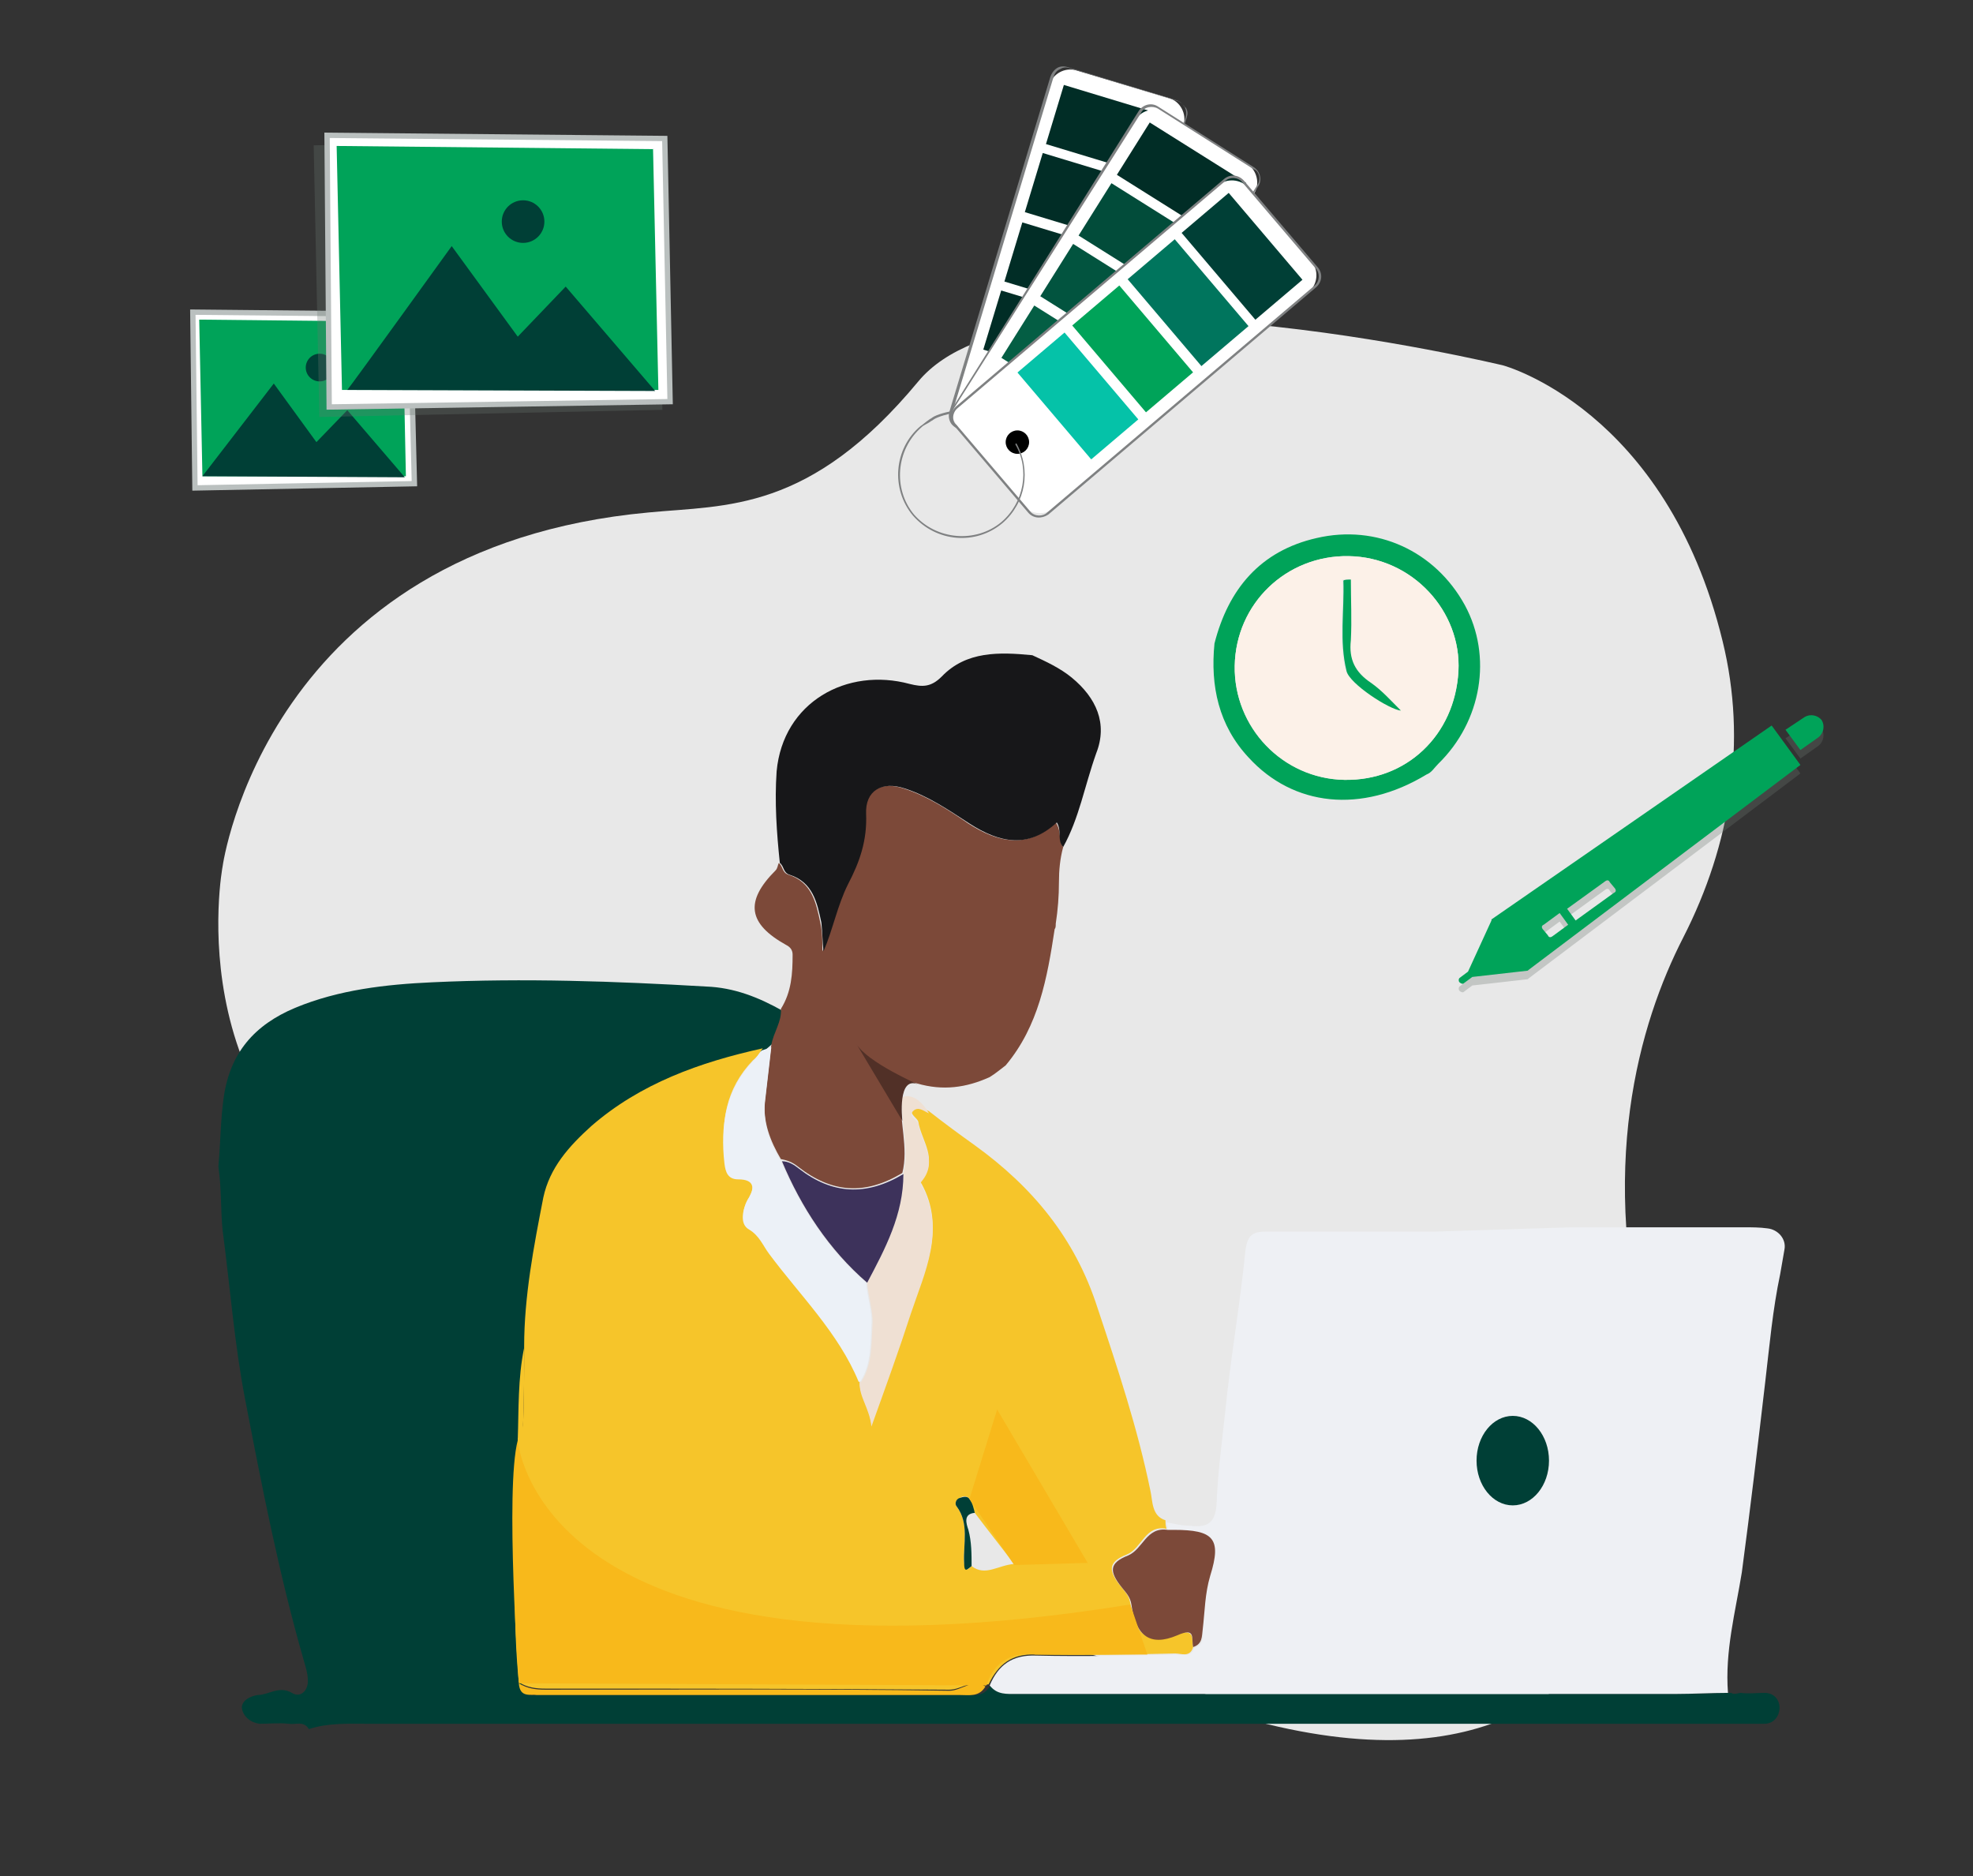 <?xml version="1.0" encoding="utf-8"?>
<!-- Generator: Adobe Illustrator 25.2.1, SVG Export Plug-In . SVG Version: 6.00 Build 0)  -->
<svg version="1.1" xmlns="http://www.w3.org/2000/svg" xmlns:xlink="http://www.w3.org/1999/xlink" x="0px" y="0px"
	 viewBox="0 0 185.2 176.1" style="enable-background:new 0 0 185.2 176.1;" xml:space="preserve">
<rect x="0" y="0" width="185.2" height="176.1" fill="#333333" stroke="none"/>
<style type="text/css">
	.st0{fill:url(#SVGID_1_);}
	.st1{fill:url(#SVGID_2_);}
	.st2{fill:url(#SVGID_3_);}
	.st3{fill:url(#SVGID_4_);}
	.st4{fill:url(#SVGID_5_);}
	.st5{fill:url(#SVGID_6_);}
	.st6{fill:url(#SVGID_7_);}
	.st7{fill:url(#SVGID_8_);}
	.st8{fill:url(#SVGID_9_);}
	.st9{fill:url(#SVGID_10_);}
	.st10{fill:url(#SVGID_11_);}
	.st11{fill:url(#SVGID_12_);}
	.st12{fill:url(#SVGID_13_);}
	.st13{fill:url(#SVGID_14_);}
	.st14{fill:url(#SVGID_15_);}
	.st15{fill:url(#SVGID_16_);}
	.st16{fill:url(#SVGID_17_);}
	.st17{fill:url(#SVGID_18_);}
	.st18{fill:url(#SVGID_19_);}
	.st19{fill:url(#SVGID_20_);}
	.st20{fill:url(#SVGID_21_);}
	.st21{fill:url(#SVGID_22_);}
	.st22{fill:url(#SVGID_23_);}
	.st23{fill:url(#SVGID_24_);}
	.st24{fill:url(#SVGID_25_);}
	.st25{fill:url(#SVGID_26_);}
	.st26{fill:url(#SVGID_27_);}
	.st27{fill:url(#SVGID_28_);}
	.st28{fill:url(#SVGID_29_);}
	.st29{fill:url(#SVGID_30_);}
	.st30{fill:url(#SVGID_31_);}
	.st31{fill:url(#SVGID_32_);}
	.st32{fill:#85D8B5;}
	.st33{fill:url(#SVGID_33_);}
	.st34{fill:#E8E8E8;}
	.st35{opacity:0.6;}
	.st36{fill-rule:evenodd;clip-rule:evenodd;fill:#00A258;}
	.st37{opacity:0.18;}
	.st38{opacity:0.15;}
	.st39{fill:#A3A29A;}
	.st40{fill:none;stroke:#00A359;stroke-width:4;stroke-miterlimit:10;}
	.st41{fill:none;stroke:#00A359;stroke-width:2.5;stroke-linecap:round;stroke-linejoin:round;stroke-miterlimit:10;}
	.st42{fill:#002C3F;}
	.st43{fill:none;stroke:#00A359;stroke-width:2;stroke-linecap:round;stroke-linejoin:round;stroke-miterlimit:10;}
	.st44{fill:#00A359;}
	.st45{fill-rule:evenodd;clip-rule:evenodd;fill:#002C3F;}
	.st46{fill-rule:evenodd;clip-rule:evenodd;fill:#00A359;}
	.st47{fill:none;}
	.st48{fill:#00A359;stroke:#FFFFFF;stroke-miterlimit:10;}
	.st49{fill:none;stroke:#002C3F;stroke-width:1.8;stroke-miterlimit:10;}
	.st50{fill:#FFFFFF;}
	.st51{fill:none;stroke:#00A359;stroke-width:3;stroke-linecap:round;stroke-linejoin:round;stroke-miterlimit:10;}
	.st52{fill:#00A359;stroke:#FFFFFF;stroke-width:0.5;stroke-miterlimit:10;}
	.st53{fill:url(#SVGID_34_);}
	.st54{fill:#F4F4F4;}
	.st55{fill:#FBFCFE;}
	.st56{fill:none;stroke:#FBFCFE;stroke-width:2;stroke-linecap:round;stroke-linejoin:round;stroke-miterlimit:10;}
	.st57{fill:#CCCCCC;}
	.st58{fill:url(#SVGID_35_);}
	.st59{opacity:0.3;fill:#6A7570;}
	.st60{fill:#D5EDE3;}
	.st61{fill:#00A258;}
	.st62{fill:none;stroke:#002C3F;stroke-width:0.75;stroke-linecap:round;stroke-linejoin:round;stroke-miterlimit:10;}
	.st63{fill:#082C3E;}
	.st64{fill:url(#SVGID_36_);}
	.st65{fill:#F6C5B9;}
	.st66{fill:#D3FBF6;}
	.st67{fill:#35B7EE;}
	.st68{fill:#E2BB59;}
	.st69{fill-rule:evenodd;clip-rule:evenodd;fill:url(#SVGID_37_);}
	.st70{opacity:0.7;fill-rule:evenodd;clip-rule:evenodd;fill:#D5EDE3;}
	.st71{fill-rule:evenodd;clip-rule:evenodd;fill:url(#SVGID_38_);}
	.st72{fill:#F5F7FD;}
	.st73{fill:#E6ECF7;}
	.st74{clip-path:url(#SVGID_40_);fill:#E6ECF7;}
	.st75{fill:#C9DBEC;}
	.st76{fill:#BECEEB;}
	.st77{fill:#F2F6FD;}
	.st78{clip-path:url(#SVGID_42_);fill:#DDE7F8;}
	.st79{opacity:0.38;fill:url(#SVGID_43_);}
	.st80{fill:#C5887B;}
	.st81{fill:#663300;}
	.st82{fill:url(#SVGID_44_);}
	.st83{fill:url(#SVGID_45_);}
	.st84{fill:url(#SVGID_46_);}
	.st85{fill:url(#SVGID_47_);}
	.st86{fill:url(#SVGID_48_);}
	.st87{fill:#9BF7D6;}
	.st88{fill:#828282;}
	.st89{fill:#E6ECF8;}
	.st90{fill:#E6ECF9;}
	.st91{fill-rule:evenodd;clip-rule:evenodd;fill:#828282;}
	.st92{fill-rule:evenodd;clip-rule:evenodd;fill:#E6ECF8;}
	.st93{fill:#46586B;}
	.st94{fill:url(#SVGID_49_);}
	.st95{clip-path:url(#SVGID_51_);fill:#E6ECF7;}
	.st96{fill:#956EE1;}
	.st97{fill:url(#SVGID_52_);}
	.st98{opacity:0.3;}
	.st99{fill:url(#SVGID_53_);}
	.st100{fill:none;stroke:#00A359;stroke-linecap:round;stroke-linejoin:round;stroke-miterlimit:10;}
	.st101{fill:#C0ABF4;}
	.st102{fill:#6A7570;}
	.st103{fill:#F0D3C7;}
	.st104{fill:#7C4939;}
	.st105{fill:#1B0E14;}
	.st106{fill:#B5AACC;}
	.st107{fill:#968AB3;}
	.st108{fill:#AF9F98;}
	.st109{fill:#BF7F64;}
	.st110{fill:#212D67;}
	.st111{fill:#F0937B;}
	.st112{fill:#54505D;}
	.st113{fill:#FDFFFF;}
	.st114{fill:#B39D98;}
	.st115{fill:#3A2E40;}
	.st116{fill-rule:evenodd;clip-rule:evenodd;fill:#FFFFFF;}
	.st117{fill-rule:evenodd;clip-rule:evenodd;fill:#006032;}
	.st118{fill:url(#SVGID_54_);}
	.st119{fill:url(#SVGID_55_);}
	.st120{fill:url(#SVGID_56_);}
	.st121{fill:#57CE90;}
	.st122{clip-path:url(#SVGID_58_);fill:#E6ECF7;}
	.st123{fill:url(#SVGID_59_);}
	.st124{fill:#46A578;}
	.st125{fill:#707C79;}
	.st126{fill:#AEBDB9;}
	.st127{fill:#07492A;}
	.st128{fill:url(#SVGID_60_);}
	.st129{fill:#0FDB7A;}
	.st130{fill:url(#SVGID_61_);}
	.st131{fill:url(#SVGID_62_);}
	.st132{fill:url(#SVGID_63_);}
	.st133{fill:url(#SVGID_64_);}
	.st134{fill:url(#SVGID_65_);}
	.st135{fill:#2B435C;}
	.st136{fill:#0E539B;}
	.st137{fill:#EDC5B7;}
	.st138{fill:#517CA5;}
	.st139{fill:#F1BCA7;}
	.st140{fill:#5FB6DC;}
	.st141{fill:#F2CFBD;}
	.st142{fill:#0EDCBF;}
	.st143{fill:#0B7060;}
	.st144{fill:#5F7D83;}
	.st145{fill:#D2F9F5;}
	.st146{fill:#0D9A84;}
	.st147{fill:#074339;}
	.st148{fill:#0DC0A6;}
	.st149{fill:#89F0E5;}
	.st150{fill:#E3E5E4;}
	.st151{fill:#385F66;}
	.st152{fill:#ECAAA9;}
	.st153{fill:#1C6065;}
	.st154{fill:#059B85;}
	.st155{fill:#4DEBDB;}
	.st156{fill:#FDFEFE;}
	.st157{fill:url(#SVGID_66_);}
	.st158{fill:url(#SVGID_67_);}
	.st159{fill:#8B8C8C;}
	.st160{fill:#00755D;}
	.st161{fill:#004537;}
	.st162{fill:url(#SVGID_68_);}
	.st163{fill:#003F36;}
	.st164{fill:#EEF9F6;}
	.st165{opacity:0.38;fill:url(#SVGID_69_);}
	.st166{fill:#008B77;}
	.st167{fill:#077A66;}
	.st168{fill-rule:evenodd;clip-rule:evenodd;fill:#05C2A8;}
	.st169{fill:url(#SVGID_70_);}
	.st170{fill:#FDFDFD;}
	.st171{fill:#DFE6F6;}
	.st172{fill:url(#SVGID_71_);}
	.st173{fill:#002C3F;stroke:#002C3F;stroke-width:0.75;stroke-miterlimit:10;}
	.st174{fill:#00A359;stroke:#00A359;stroke-miterlimit:10;}
	.st175{fill:#002C3F;stroke:#002C3F;stroke-width:0.5;stroke-miterlimit:10;}
	.st176{fill:#EAF2FA;}
	.st177{fill:#12176D;}
	.st178{fill:#4AA1FA;}
	.st179{fill:#F9B7CC;}
	.st180{fill:#B4E0FC;}
	.st181{fill:#113F86;}
	.st182{fill:#093075;}
	.st183{fill:#FB93A7;}
	.st184{fill:#FAB8CC;}
	.st185{fill:#FCDDE6;}
	.st186{fill:#FCEEF5;}
	.st187{fill:#EEF0F4;}
	.st188{fill:#171719;}
	.st189{fill:#F6C52A;}
	.st190{fill:#ECF1F7;}
	.st191{fill:#F8B91B;}
	.st192{fill:#EFE0D3;}
	.st193{fill:#3D325B;}
	.st194{fill:#FCF1E8;}
	.st195{fill:#513027;}
	.st196{opacity:0.4;}
	.st197{opacity:0.4;fill:none;stroke:#00A359;stroke-width:0.25;stroke-miterlimit:10;}
	.st198{fill:none;stroke:#00A359;stroke-width:0.25;stroke-miterlimit:10;}
	.st199{fill:url(#SVGID_72_);}
	.st200{fill:url(#SVGID_73_);}
	.st201{fill:url(#SVGID_74_);}
	.st202{fill:url(#SVGID_75_);}
	.st203{fill:url(#SVGID_76_);}
	.st204{fill:url(#SVGID_77_);}
	.st205{fill:url(#SVGID_78_);}
	.st206{fill:url(#SVGID_79_);}
	.st207{fill:url(#SVGID_80_);}
	.st208{fill:#10166D;}
	.st209{fill:#603209;}
	.st210{fill:#5AB3FA;}
	.st211{fill:#95A3D4;}
	.st212{fill:#0DD375;}
	.st213{fill:#13176D;}
	.st214{fill:#253392;}
	.st215{fill:#EBF2FA;}
	.st216{fill:#026033;}
	.st217{fill:#AD8679;}
	.st218{fill:#FAC5DC;}
	.st219{fill:#B3B7BC;}
	.st220{fill:#FFFFFF;stroke:#BAC0BF;stroke-width:0.5;stroke-miterlimit:10;}
	.st221{fill:#7F8182;}
	.st222{fill:#012D26;}
	.st223{fill:#024C3A;}
	.st224{fill:#02543F;}
	.st225{fill:#045E44;}
	.st226{fill:#05C2A8;}
	.st227{fill:#F9F8F7;}
	.st228{fill:#55A5CA;}
	.st229{fill:#0F2B4C;}
	.st230{fill:#191B22;}
	.st231{fill:#131316;}
	.st232{fill:#EEA98B;}
	.st233{fill:#0A1F3D;}
	.st234{fill:#F4D37D;}
	.st235{fill:#E0977B;}
	.st236{fill:#3F1B0B;}
	.st237{fill:#953928;}
	.st238{fill:#2B3359;}
	.st239{fill:#E9D6D0;}
	.st240{fill:#1D2128;}
	.st241{fill:#0BACBB;}
	.st242{fill:#084A98;}
	.st243{fill:#603524;}
	.st244{fill:#038C4B;}
	.st245{fill:url(#SVGID_81_);}
	.st246{fill:url(#SVGID_82_);}
	.st247{fill:#03723D;}
	.st248{fill:none;stroke:#85D8B5;stroke-width:0.5;stroke-miterlimit:10;}
	.st249{fill:url(#SVGID_83_);}
	.st250{fill:#098446;}
	.st251{fill:none;stroke:#85D8B5;stroke-width:2;stroke-miterlimit:10;}
	.st252{fill:#1BAA63;}
	.st253{fill:url(#SVGID_84_);}
	.st254{fill:url(#SVGID_85_);}
	.st255{fill:url(#SVGID_86_);}
	.st256{fill:url(#SVGID_87_);}
	.st257{fill:url(#SVGID_88_);}
	.st258{fill:url(#SVGID_89_);}
	.st259{fill:url(#SVGID_90_);}
	.st260{fill:url(#SVGID_91_);}
	.st261{fill:url(#SVGID_92_);}
	.st262{fill:url(#SVGID_93_);}
	.st263{fill:url(#SVGID_94_);}
	.st264{fill:url(#SVGID_95_);}
	.st265{fill:url(#SVGID_96_);}
	.st266{fill:url(#SVGID_97_);}
	.st267{fill:url(#SVGID_98_);}
	.st268{fill:url(#SVGID_99_);}
	.st269{fill:none;stroke:#00A359;stroke-width:0.75;stroke-miterlimit:10;}
	.st270{fill:url(#SVGID_100_);}
	.st271{fill:url(#SVGID_101_);}
	.st272{fill:url(#SVGID_102_);}
	.st273{fill:url(#SVGID_103_);}
	.st274{fill:url(#SVGID_104_);}
	.st275{fill:#00A359;stroke:#FFFFFF;stroke-width:1.5;stroke-miterlimit:10;}
	.st276{fill:url(#SVGID_105_);}
	.st277{fill:#20B4CF;}
	.st278{fill:#1BA0BC;}
	.st279{fill:#DB1628;}
	.st280{fill:#C91424;}
	.st281{fill:#3DCCE8;}
	.st282{fill:#36B7D4;}
	.st283{fill:#D69567;}
	.st284{fill:#F9CBA4;}
	.st285{fill:#CF8954;}
	.st286{fill:#EAAC78;}
	.st287{fill:#DFF1F6;}
	.st288{fill:#1386A0;}
	.st289{fill:#2099B9;}
	.st290{fill:#D7403F;}
	.st291{fill:#C12B2B;}
	.st292{fill:#844C27;}
	.st293{fill:#D7996B;}
	.st294{fill:#D7D3CF;}
	.st295{fill:#FDC103;}
	.st296{fill:#FAF9F6;}
	.st297{fill:#A6683D;}
	.st298{fill:#EBAD77;}
	.st299{fill:#FAF8ED;}
	.st300{fill:#EBEBEB;}
	.st301{fill:#E0E0E0;}
	.st302{fill:#2B3288;}
	.st303{fill:#9C9C9E;}
	.st304{fill:#FCD16B;}
	.st305{fill:#CEBDA2;}
	.st306{fill:#454B95;}
	.st307{fill:#D67B88;}
	.st308{fill:#F9C63A;}
	.st309{fill:#33398B;}
	.st310{fill:#EC939D;}
	.st311{fill:#0F1549;}
	.st312{fill:#D21F42;}
	.st313{fill:#A9258E;}
	.st314{fill:#50CAB0;}
	.st315{fill:#FDFDB5;}
	.st316{fill:#FCE2E0;}
	.st317{fill:#FA4863;}
	.st318{fill:#FCC21A;}
	.st319{fill:#077B94;}
	.st320{fill:#06CEC4;}
	.st321{fill:#F1E2E7;}
	.st322{fill:#046A81;}
	.st323{fill:#111229;}
	.st324{fill:#F9C5B7;}
	.st325{fill:#22224B;}
	.st326{fill:#07B9B0;}
	.st327{fill:#E23E56;}
	.st328{fill:#B1BDC5;}
	.st329{fill:#E59D29;}
	.st330{fill:#724527;}
	.st331{fill:#3B2D65;}
	.st332{fill:#2F4079;}
	.st333{fill:#2F4076;}
	.st334{fill:#3A2D66;}
	.st335{fill:#557BCE;}
	.st336{fill:#48224A;}
	.st337{fill:#F5DBD3;}
	.st338{fill:#7A5152;}
	.st339{fill:#F59B7E;}
	.st340{fill:#F7987A;}
	.st341{fill:#F9EBE0;}
	.st342{fill:#708CCB;}
	.st343{fill:#946262;}
	.st344{fill:#607BB8;}
	.st345{fill:#E0F1FB;}
	.st346{fill:#895A49;}
	.st347{fill:none;stroke:#32003D;stroke-width:0.75;stroke-linecap:round;stroke-linejoin:round;stroke-miterlimit:10;}
	.st348{fill:#FCC99B;}
	.st349{fill:#C4CEDD;}
	.st350{fill:#9BA8BA;}
	.st351{fill:#FF5C97;}
	.st352{fill:#FFDF29;}
	.st353{fill:#F9DBAA;}
	.st354{fill:#1A1E1C;}
	.st355{fill:#FFB65B;}
	.st356{clip-path:url(#SVGID_107_);fill:#514FB8;}
	.st357{fill:#F4C084;}
	.st358{fill:#663E1B;}
	.st359{fill:#442610;}
	.st360{fill:#110A04;}
	.st361{fill:#464C5B;}
	.st362{fill:#4D469F;}
	.st363{clip-path:url(#SVGID_109_);fill:#9B7FB5;}
	.st364{fill:#723A01;}
	.st365{fill:#D8D8D8;}
	.st366{fill:#E8AE7E;}
	.st367{fill:#6560B1;}
	.st368{clip-path:url(#SVGID_111_);fill:#9BA8BA;}
	.st369{clip-path:url(#SVGID_113_);fill:#FABB2D;}
	.st370{clip-path:url(#SVGID_115_);}
	.st371{clip-path:url(#SVGID_117_);fill:#DD9900;}
	.st372{fill:#8BD6F5;}
	.st373{fill:#D6EF31;}
	.st374{clip-path:url(#SVGID_119_);fill:#FFFFFF;}
	.st375{fill:#FEFDFD;}
	.st376{fill:#F6B29C;}
	.st377{fill:#DE8D77;}
	.st378{fill:#D3AB9F;}
	.st379{clip-path:url(#SVGID_121_);fill:#2099B9;}
	.st380{opacity:0.38;fill:url(#SVGID_122_);}
	.st381{fill:none;stroke:url(#SVGID_123_);stroke-width:0.5;stroke-miterlimit:10;}
	.st382{fill:url(#SVGID_124_);}
	.st383{fill:none;stroke:url(#SVGID_125_);stroke-width:0.5;stroke-miterlimit:10;}
	.st384{fill:url(#SVGID_126_);}
	.st385{fill:none;stroke:url(#SVGID_127_);stroke-width:0.5;stroke-miterlimit:10;}
	.st386{fill:url(#SVGID_128_);}
	.st387{fill:none;stroke:url(#SVGID_129_);stroke-width:0.5;stroke-miterlimit:10;}
	.st388{fill:url(#SVGID_130_);}
	.st389{opacity:0.81;fill:url(#SVGID_131_);}
	.st390{opacity:0.81;fill:url(#SVGID_132_);}
	.st391{fill:url(#SVGID_133_);}
	.st392{fill:url(#SVGID_134_);}
	.st393{fill:url(#SVGID_135_);}
	.st394{fill:url(#SVGID_136_);}
	.st395{fill:url(#SVGID_137_);}
	.st396{opacity:0.5;fill:#9BF7D6;}
	.st397{fill:url(#SVGID_138_);}
	.st398{fill:#3D2D29;}
	.st399{fill:#FBDF50;}
	.st400{fill:#EAB98E;}
	.st401{fill:#95794A;}
	.st402{fill:#F6D5B6;}
	.st403{fill:#C0B237;}
	.st404{fill:#E7C639;}
	.st405{fill:#CCA735;}
	.st406{fill:#8E8217;}
	.st407{fill:#C6A524;}
	.st408{fill:#F5D83E;}
	.st409{fill:#DAAB7F;}
	.st410{fill:#927848;}
	.st411{fill:#D5AD8A;}
</style>
<g id="Calque_2">
</g>
<g id="Calque_1">
	<g id="Calque_3">
	</g>
	<path class="st34" d="M153.5,148.6c-4.1,9.5-13.8,19-36.6,12.7c0,0-4.8-4.9-26.8-8.6c-22.1-3.7-28.7-11.2-29.5-18.9
		c-0.7-6.2,2.1-8.3-21.2-17.9S20.9,81.3,20.9,81.3s4.1-29.9,40-33.2c7.3-0.7,15.1,0,25.3-12.3s54.9-1.5,54.9-1.5s15.3,4.1,20.6,25.9
		c2.3,9.4,0.8,19-3.7,27.8c-4.1,8-8.2,21.7-3.1,40.3C156.7,135.1,156.3,142.1,153.5,148.6z"/>
	<g>
		<g>
			<path class="st163" d="M20.5,109.5c0.2-2.2,0.2-4.4,0.5-6.5c0.6-4.2,2.9-6.8,6.7-8.4c4.1-1.7,8.5-2.2,12.9-2.4
				c8.6-0.4,17.1-0.1,25.7,0.4c2.6,0.1,4.9,1,7.2,2.3c0.1,1-0.4,1.9-0.7,2.8c-0.3,0.3-0.7,0.6-1,0.9c-5.9,1.2-11.5,3.3-16.1,7.3
				c-2.1,1.8-4,3.8-4.5,6.7c-0.9,4.6-1.8,9.2-1.8,14c-0.6,2.9-0.5,5.8-0.5,8.6c-0.1,1.6-0.2,3.3-0.2,4.9c0,6-0.3,12,0.3,18
				c0.1,1.3,1.1,1,1.8,1c13.2,0,26.4,0,39.7,0c0.9,0,1.8,0.2,2.4-0.8c0.1,0,0.2,0,0.3,0c0.7,0.8,1.7,0.7,2.6,0.7
				c20.6,0,41.2,0,61.8,0c1.6,0,3.3-0.1,4.9-0.1c0.3,0.2,0.7,0,0.9,0c0.7,0.1,1.5,0,2.3,0c1.9,0.1,1.7,2.9-0.1,2.9
				c-0.1,0-0.2,0-0.3,0c-33.4,0-66.7,0-100.1,0c-10.2,0-20.5,0-30.7,0c-1.8,0-3.7-0.1-5.5,0.5c-0.5-0.8-1.2-0.4-1.9-0.5
				c-0.9-0.1-1.8,0-2.7,0c-0.9-0.1-1.6-0.7-1.7-1.5c0-0.7,0.8-1.1,1.5-1.2c1,0,2-0.9,3.2-0.2c0.8,0.5,1.5-0.2,1.5-1.1
				c0-0.7-0.2-1.3-0.4-2c-2.3-8-3.9-16.2-5.5-24.5c-1-5.2-1.4-10.5-2.1-15.8C20.7,113.6,20.8,111.5,20.5,109.5z"/>
			<path class="st187" d="M162.2,158.9c-1.6,0-3.3,0.1-4.9,0.1c-20.6,0-41.2,0-61.8,0c-1,0-1.9,0.1-2.6-0.8c0.8-1.9,2.1-2.9,4.4-2.8
				c4.4,0.1,8.7,0,13.1-0.1c0.6,0,1.4,0.3,1.7-0.6c0.9-0.3,0.8-1,0.8-1.7c0.1-1.7,0.1-3.3,0.7-5c1.1-3.6,0.3-4.4-3.4-4.3
				c-0.2,0-0.4,0-0.6,0c0-0.3,0-0.5-0.1-0.8c0.7,0.1,1.3,0.3,2,0.3c1.6,0.2,2.6,0,2.7-2.1c0.1-2.8,0.5-5.7,0.8-8.5
				c0.5-5.1,1.4-10.1,1.9-15.2c0.2-1.5,0.7-1.8,2-1.8c5.3,0,10.5,0,15.8,0l12.8-0.4l6.2,0c3.4,0,6.8,0,10.2,0c0.5,0,1.3,0,2,0.1
				c1,0.1,1.8,1,1.6,2l-0.4,2.3c-0.7,3.3-1,6.7-1.4,10.1c-0.7,6-1.4,11.9-2.2,17.9C162.9,151.3,161.9,155,162.2,158.9z"/>
			<path class="st104" d="M99.8,79.5c-0.3,1.1-0.4,2.2-0.4,3.3c0,1.3-0.1,2.6-0.3,3.9c0,0.2,0,0.4-0.1,0.5
				c-0.7,4.6-1.5,9.1-4.6,12.8c-0.4,0.3-1,0.8-1.5,1.1c-2.2,1-4.4,1.3-6.8,0.6c-1-0.3-1.4,0.1-1.5,1.2c-0.2,2.4,0.7,4.8,0.1,7.2
				c-3.5,2.1-6.6,1.9-9.8-0.6c-0.5-0.4-1-0.6-1.6-0.7c-1-1.7-1.7-3.5-1.5-5.5c0.2-1.7,0.4-3.5,0.6-5.2c0.2-1.2,1-2.2,0.9-3.4
				c1-1.6,1.1-3.3,1.1-5.1c0-0.4-0.2-0.7-0.6-0.9c-3.6-2-3.9-4.1-1-7c0.2-0.2,0.2-0.5,0.3-0.7c0.4,0.3,0.3,0.9,0.9,1.1
				c2.2,0.7,2.6,2.6,3,4.5c0.2,0.9,0.2,1.8,0.2,2.7c1-2.1,1.3-4.3,2.3-6.3c1.1-2.1,1.8-4.1,1.7-6.6c-0.1-2.2,1.5-3.1,3.6-2.4
				c2.2,0.7,4.2,2,6.1,3.3c2.8,1.8,5.5,2.4,8.2-0.1C99.7,78.1,99.3,78.9,99.8,79.5z"/>
			<path class="st188" d="M99.8,79.5c-0.6-0.6-0.1-1.5-0.6-2.3c-2.7,2.5-5.4,1.9-8.2,0.1c-2-1.3-3.9-2.6-6.1-3.3
				c-2.1-0.7-3.7,0.2-3.6,2.4c0.1,2.5-0.6,4.5-1.7,6.6c-1,2-1.4,4.2-2.3,6.3c-0.1-0.9-0.1-1.8-0.2-2.7c-0.4-1.9-0.8-3.8-3-4.5
				c-0.6-0.2-0.5-0.8-0.9-1.1c-0.3-2.9-0.5-5.7-0.3-8.6c0.6-6.5,6.6-9.8,12.5-8.2c1.2,0.3,2,0.3,3-0.7c2.3-2.4,5.4-2.3,8.5-2
				c1.3,0.6,2.6,1.2,3.7,2.1c2.3,1.9,3.4,4.3,2.3,7.1C101.8,73.8,101.3,76.8,99.8,79.5z"/>
			<path class="st44" d="M133.9,72.7c-6.1,3.7-12.5,3-16.7-1.6c-2.8-3-3.6-6.7-3.2-10.7c1.3-5.1,4.3-8.7,9.6-9.9
				c5.6-1.3,11.1,1.2,13.9,6.3c2.6,4.8,1.6,10.9-2.5,14.9C134.6,72.1,134.4,72.5,133.9,72.7z M115.9,62.5
				c-0.1,5.8,4.5,10.6,10.3,10.7c5.8,0.1,10.3-4.1,10.7-10.2c0.3-5.6-4.3-10.7-10.3-10.8C120.8,52.1,116,56.6,115.9,62.5z"/>
			<path class="st189" d="M112,154.6c-0.3,1-1.1,0.6-1.7,0.6c-4.4,0.1-8.7,0.2-13.1,0.1c-2.2-0.1-3.5,0.9-4.4,2.8
				c-0.1,0-0.2,0-0.3,0.1c-1.2-0.7-2.2,0.4-3.4,0.4c-12.6-0.1-25.3-0.1-37.9-0.1c-0.9,0-1.7-0.1-2.5-0.6c-0.6-6-0.3-12-0.3-18
				c0-1.6,0.2-3.3,0.2-4.9c0.8-0.2,0.4-0.9,0.5-1.3c0.1-2.4,0.1-4.9,0.1-7.3c0-4.7,0.9-9.4,1.8-14c0.6-2.8,2.4-4.8,4.5-6.7
				c4.6-4,10.2-6,16.1-7.3c-0.3,0.4-0.5,0.8-0.9,1.1c-2.6,2.7-3.1,5.9-2.6,9.5c0.1,0.8,0.3,1.4,1.3,1.5c1.5,0.1,1.5,0.8,0.9,1.9
				c-0.6,0.9-0.8,2.3,0.1,2.8c1,0.6,1.3,1.5,1.9,2.3c2.9,3.9,6.5,7.4,8.4,12c-0.1,1.4,0.9,2.5,1.1,4.2c1.3-3.8,2.5-7.2,3.7-10.6
				c1.3-3.9,3.3-7.8,1-12c-0.1-0.1-0.1-0.3,0-0.4c1.6-1.9,0-3.6-0.3-5.4c-0.1-0.4-0.9-0.7-0.5-1.2c0.5-0.5,1,0,1.5,0.2
				c1.4,1.1,2.9,2.2,4.3,3.2c5.4,3.9,9.4,8.7,11.5,15.2c1.9,5.7,3.8,11.4,5,17.3c0.2,0.9,0.1,2.3,1.4,2.7c0,0.3,0,0.5,0.1,0.8
				c-2-0.4-2.3,1.8-3.7,2.4c-1.8,0.7-1.8,1.5-0.6,3c0.4,0.5,0.8,0.9,0.9,1.6c0.4,2.9,1.7,4,4.3,2.9
				C112.3,152.8,111.8,153.9,112,154.6z M91.5,142c-0.2-0.4-0.3-0.9-0.5-1.3c-0.2-0.3-0.6-0.3-0.9-0.1c-0.4,0.2-0.5,0.6-0.3,0.8
				c1.2,1.6,0.6,3.5,0.7,5.3c0.1,0.9,0.4,0.6,0.7,0.3c1.3,1,2.5-0.1,4-0.2C93.9,145.1,92.7,143.6,91.5,142z"/>
			<path class="st190" d="M80.6,129.7c-1.9-4.6-5.5-8.1-8.4-12c-0.6-0.8-0.9-1.7-1.9-2.3c-0.9-0.5-0.6-1.9-0.1-2.8
				c0.7-1.1,0.6-1.9-0.9-1.9c-1,0-1.2-0.7-1.3-1.5c-0.4-3.5,0.1-6.8,2.6-9.5c0.3-0.3,0.6-0.7,0.9-1.1c0.3-0.1,0.6-0.2,0.9-0.3
				c-0.2,1.7-0.4,3.5-0.6,5.2c-0.2,2,0.5,3.8,1.5,5.5c1.9,4.4,4.4,8.3,8,11.4c0.1,1.3,0.6,2.8,0.5,3.9c-0.1,1.7,0,3.7-1,5.3
				C80.8,129.7,80.7,129.7,80.6,129.7z"/>
			<path class="st191" d="M48.7,158c0.8,0.5,1.6,0.6,2.5,0.6c12.6,0,25.3-0.1,37.9,0.1c1.2,0,2.2-1.2,3.4-0.4
				c-0.6,1-1.5,0.8-2.4,0.8c-13.2,0-26.4,0-39.7,0C49.8,159,48.8,159.4,48.7,158z"/>
			<path class="st189" d="M49.2,126.5c0,2.4,0,4.9-0.1,7.3c0,0.5,0.4,1.1-0.5,1.3C48.7,132.3,48.6,129.4,49.2,126.5z"/>
			<path class="st104" d="M112,154.6c-0.2-0.8,0.3-1.9-1.5-1.1c-2.6,1.1-3.9,0-4.3-2.9c-0.1-0.7-0.5-1.1-0.9-1.6
				c-1.2-1.5-1.2-2.3,0.6-3c1.4-0.6,1.7-2.7,3.7-2.4c0.2,0,0.4,0,0.6,0c3.7,0,4.5,0.8,3.4,4.3c-0.5,1.7-0.5,3.3-0.7,5
				C112.8,153.6,112.9,154.3,112,154.6z"/>
			<path class="st192" d="M87.2,104.5c-0.5-0.2-1-0.7-1.5-0.2c-0.5,0.5,0.4,0.8,0.5,1.2c0.3,1.8,1.9,3.5,0.3,5.4
				c-0.1,0.1-0.1,0.3,0,0.4c2.3,4.2,0.3,8.1-1,12c-1.1,3.4-2.3,6.7-3.7,10.6c-0.2-1.8-1.2-2.8-1.1-4.2c0.1,0,0.2,0,0.2-0.1
				c1-1.6,0.9-3.6,1-5.3c0.1-1-0.4-2.6-0.5-3.9c1.7-3.2,3.4-6.5,3.4-10.2c0.6-2.4-0.3-4.8-0.1-7.2C84.7,103,85.9,102.3,87.2,104.5z"
				/>
			<path class="st193" d="M84.8,110.2c0,3.8-1.7,7-3.4,10.2c-3.6-3.1-6.2-7.1-8-11.4c0.6,0,1.1,0.3,1.6,0.7
				C78.1,112.1,81.3,112.3,84.8,110.2z"/>
			<path class="st194" d="M115.9,62.5c0.1-5.8,4.8-10.4,10.7-10.3c6,0.1,10.6,5.2,10.3,10.8c-0.3,6-4.9,10.3-10.7,10.2
				C120.4,73.1,115.8,68.2,115.9,62.5z M126.8,54.4c-0.3,0-0.5,0-0.8,0c0.1,2.9-0.4,5.7,0.3,8.5c0.3,1.2,4,3.6,5.1,3.7
				c-1-1-1.9-1.9-2.8-2.6c-1.4-1-2-2.2-1.9-4C126.9,58.2,126.8,56.3,126.8,54.4z"/>
			<path class="st163" d="M91.5,142c-1.1,0.1-0.8,1-0.6,1.6c0.3,1.1,0.3,2.3,0.3,3.4c-0.4,0.3-0.7,0.7-0.7-0.3
				c-0.1-1.8,0.5-3.7-0.7-5.3c-0.2-0.2-0.1-0.7,0.3-0.8c0.3-0.1,0.7-0.2,0.9,0.1C91.3,141.1,91.4,141.6,91.5,142z"/>
			<path class="st44" d="M126.8,54.4c0,1.9,0.1,3.8,0,5.7c-0.2,1.8,0.4,3,1.9,4c1,0.7,1.8,1.6,2.8,2.6c-1.1-0.1-4.8-2.5-5.1-3.7
				c-0.7-2.8-0.2-5.7-0.3-8.5C126.2,54.4,126.5,54.4,126.8,54.4z"/>
		</g>
		<path class="st191" d="M48.6,135.2c0,0,1.8,24.4,57.5,15.4l1.6,4.7l-10.5,0c0,0-3.5-0.7-4.6,2.9L48.7,158
			C48.7,158,47.4,139.7,48.6,135.2z"/>
		<polygon class="st191" points="91,140.7 93.6,132.3 102.1,146.7 95.2,146.9 		"/>
		<ellipse class="st163" cx="142" cy="137.1" rx="3.4" ry="4.2"/>
	</g>
	<path class="st195" d="M86.2,101.8c0,0-4.8-2.1-5.8-3.8l4.3,7.2C84.7,105.1,84.2,100.9,86.2,101.8z"/>
	<polygon class="st220" points="18.1,29.3 38.5,29.5 38.9,45.4 18.3,45.8 	"/>
	<polygon class="st44" points="18.7,30 37.8,30.2 38.1,44.7 19,44.7 	"/>
	<path class="st163" d="M19,44.7c0.3-0.4,6.7-8.7,6.7-8.7l4,5.5l2.9-3l5.4,6.3L19,44.7z"/>
	<circle class="st163" cx="30" cy="34.5" r="1.3"/>
	<g>
		<g>
			<path class="st50" d="M99.5,43.1l-8.7-2.6c-1.1-0.3-1.7-1.5-1.4-2.5l9.1-30c0.3-1.1,1.5-1.7,2.5-1.4l8.7,2.6
				c1.1,0.3,1.7,1.5,1.4,2.5l-9.1,30C101.7,42.8,100.6,43.4,99.5,43.1z"/>
			<path class="st221" d="M89.4,39.9c-0.3-0.3-0.4-0.8-0.3-1.2l9.5-31.5c0.1-0.3,0.3-0.6,0.6-0.8c0.3-0.2,0.7-0.2,1-0.1l10.2,3.1
				c0.7,0.2,1.1,0.9,0.9,1.6l-9.5,31.5c-0.2,0.7-0.9,1.1-1.6,0.9l-10.2-3.1C89.8,40.2,89.6,40.1,89.4,39.9z M111.1,9.9
				c-0.1-0.2-0.3-0.3-0.5-0.4l-10.2-3.1c-0.3-0.1-0.6-0.1-0.9,0.1c-0.3,0.1-0.5,0.4-0.6,0.7l-9.5,31.5c-0.2,0.6,0.2,1.3,0.8,1.5
				l10.2,3.1c0.6,0.2,1.3-0.2,1.5-0.8l9.5-31.5c0.1-0.3,0.1-0.6-0.1-0.9C111.2,10,111.1,10,111.1,9.9z"/>
		</g>
		
			<rect x="98.8" y="9.4" transform="matrix(0.957 0.29 -0.29 0.957 8.038 -29.675)" class="st222" width="10.7" height="5.8"/>
		
			<rect x="96.8" y="15.8" transform="matrix(0.957 0.29 -0.29 0.957 9.825 -28.831)" class="st222" width="10.7" height="5.8"/>
		
			<rect x="94.9" y="22.3" transform="matrix(0.957 0.29 -0.29 0.957 11.611 -27.987)" class="st222" width="10.7" height="5.8"/>
		
			<rect x="92.9" y="28.7" transform="matrix(0.957 0.29 -0.29 0.957 13.398 -27.142)" class="st222" width="10.7" height="5.8"/>
		<g>
			<path class="st50" d="M98.2,45.3l-7.7-4.8c-0.9-0.6-1.2-1.9-0.6-2.8l16.7-26.5c0.6-0.9,1.9-1.2,2.8-0.6l7.7,4.8
				c0.9,0.6,1.2,1.9,0.6,2.8L101,44.7C100.4,45.7,99.2,45.9,98.2,45.3z"/>
			<path class="st221" d="M89.5,39.9c-0.4-0.4-0.4-1.1-0.1-1.6l17.5-27.9c0.4-0.6,1.2-0.8,1.8-0.4l9,5.7c0.6,0.4,0.8,1.2,0.4,1.8
				l-17.5,27.9c-0.2,0.3-0.5,0.5-0.8,0.6c-0.3,0.1-0.7,0-1-0.2l-9-5.7C89.7,40.1,89.6,40,89.5,39.9z M118,16.1
				c-0.1-0.1-0.2-0.2-0.3-0.2l-9-5.7c-0.5-0.3-1.3-0.2-1.6,0.4L89.5,38.4c-0.3,0.5-0.2,1.3,0.4,1.6l9,5.7c0.3,0.2,0.6,0.2,0.9,0.1
				c0.3-0.1,0.6-0.3,0.7-0.5l17.5-27.9C118.3,17,118.3,16.5,118,16.1z"/>
		</g>
		
			<rect x="105.5" y="13.9" transform="matrix(0.847 0.532 -0.532 0.847 25.96 -56.403)" class="st222" width="10.7" height="5.8"/>
		
			<rect x="101.9" y="19.6" transform="matrix(0.847 0.532 -0.532 0.847 28.446 -53.617)" class="st223" width="10.7" height="5.8"/>
		
			<rect x="98.3" y="25.3" transform="matrix(0.847 0.532 -0.532 0.847 30.933 -50.831)" class="st224" width="10.7" height="5.8"/>
		
			<rect x="94.7" y="31.1" transform="matrix(0.847 0.532 -0.532 0.847 33.419 -48.046)" class="st225" width="10.7" height="5.8"/>
		<g>
			<path class="st50" d="M96.1,47.5l-5.9-6.9c-0.7-0.9-0.6-2.1,0.2-2.9l23.9-20.3c0.9-0.7,2.1-0.6,2.9,0.2l5.9,6.9
				c0.7,0.9,0.6,2.1-0.2,2.9L98.9,47.7C98.1,48.4,96.8,48.3,96.1,47.5z"/>
			<path class="st221" d="M96.5,48.1L89.6,40c-0.5-0.6-0.4-1.4,0.2-1.9l25.1-21.3c0.6-0.5,1.4-0.4,1.9,0.2l6.9,8.1
				c0.5,0.6,0.4,1.4-0.2,1.9L98.4,48.3C97.8,48.7,97,48.7,96.5,48.1z M116.6,17.1c-0.4-0.5-1.2-0.5-1.6-0.1L89.9,38.3
				c-0.5,0.4-0.6,1.2-0.1,1.6l6.9,8.1c0.4,0.5,1.2,0.5,1.6,0.1l25.1-21.3c0.5-0.4,0.5-1.2,0.1-1.6L116.6,17.1z"/>
		</g>
		
			<rect x="111.3" y="21.2" transform="matrix(0.647 0.762 -0.762 0.647 59.478 -80.421)" class="st163" width="10.7" height="5.8"/>
		
			<rect x="106.2" y="25.5" transform="matrix(0.647 0.762 -0.762 0.647 60.99 -74.966)" class="st160" width="10.7" height="5.8"/>
		
			<rect x="101" y="29.9" transform="matrix(0.647 0.762 -0.762 0.647 62.503 -69.511)" class="st44" width="10.7" height="5.8"/>
		
			<rect x="95.9" y="34.3" transform="matrix(0.647 0.762 -0.762 0.647 64.015 -64.055)" class="st226" width="10.7" height="5.8"/>
		<circle cx="95.5" cy="41.5" r="1.1"/>
		<path class="st221" d="M85.7,48.4c-2.1-2.5-1.8-6.3,0.7-8.4c0.3-0.2,0.5-0.4,0.8-0.6c0.1-0.1,0.2-0.1,0.3-0.2
			c0.4-0.3,1.6-0.6,1.9-0.6l0,0.2c-0.2,0-1.4,0.3-1.8,0.6c-0.1,0.1-0.2,0.1-0.3,0.2c-0.3,0.2-0.6,0.3-0.8,0.5
			c-2.4,2.1-2.7,5.8-0.7,8.2c2.1,2.4,5.8,2.7,8.2,0.7c2.1-1.8,2.7-4.9,1.3-7.3l0.1-0.1c1.4,2.5,0.9,5.6-1.3,7.5
			C91.6,51.2,87.9,50.9,85.7,48.4z"/>
	</g>
	<g class="st98">
		<path class="st102" d="M167.6,69.3l1.4,1.9l1.7-1.2l0,0c0.5-0.4,0.6-1.1,0.3-1.6c-0.4-0.5-1.1-0.6-1.6-0.3l0,0L167.6,69.3z
			 M145.7,88.7c-0.3,0.2-0.4-0.1-0.4-0.1l-0.5-0.6c-0.2-0.3,0.1-0.4,0.1-0.4l1.5-1.1l0.8,1.1L145.7,88.7z M147.9,87.2l-0.8-1.1
			l3.6-2.6c0.3-0.2,0.4,0.1,0.4,0.1l0.5,0.6c0.2,0.3-0.1,0.4-0.1,0.4L147.9,87.2z M143.4,91.9L169,72.6l-2.7-3.7L140,87.1l0,0
			c0,0,0,0,0,0l0,0l0,0l0,0c0,0,0,0.1,0,0.1l-2.2,4.8l-0.8,0.6l0,0l0,0c-0.1,0.1-0.1,0.3,0,0.4c0.1,0.1,0.3,0.2,0.4,0.1l0,0l0,0
			l0.8-0.6l5.3-0.6c0,0,0.1,0,0.1,0l0,0l0,0C143.4,91.9,143.4,91.9,143.4,91.9C143.4,91.9,143.4,91.9,143.4,91.9L143.4,91.9z"/>
	</g>
	<g>
		<path class="st44" d="M167.6,68.5l1.4,1.9l1.7-1.2l0,0c0.5-0.4,0.6-1.1,0.3-1.6c-0.4-0.5-1.1-0.6-1.6-0.3l0,0L167.6,68.5z
			 M145.7,87.9c-0.3,0.2-0.4-0.1-0.4-0.1l-0.5-0.6c-0.2-0.3,0.1-0.4,0.1-0.4l1.5-1.1l0.8,1.1L145.7,87.9z M147.9,86.4l-0.8-1.1
			l3.6-2.6c0.3-0.2,0.4,0.1,0.4,0.1l0.5,0.6c0.2,0.3-0.1,0.4-0.1,0.4L147.9,86.4z M143.4,91.1L169,71.8l-2.7-3.7L140,86.3l0,0
			c0,0,0,0,0,0l0,0l0,0l0,0c0,0,0,0.1,0,0.1l-2.2,4.8l-0.8,0.6l0,0l0,0c-0.1,0.1-0.1,0.3,0,0.4c0.1,0.1,0.3,0.2,0.4,0.1l0,0l0,0
			l0.8-0.6l5.3-0.6c0,0,0.1,0,0.1,0l0,0l0,0C143.4,91.1,143.4,91.1,143.4,91.1C143.4,91.1,143.4,91.1,143.4,91.1L143.4,91.1z"/>
	</g>
	
		<rect x="29.7" y="13.3" transform="matrix(1 -2.084631e-02 2.084631e-02 1 -0.533 0.96)" class="st59" width="32.2" height="25.5"/>
	<polygon class="st220" points="30.7,12.7 62.4,13 62.9,37.7 30.9,38.2 	"/>
	<polygon class="st44" points="31.6,13.7 61.3,14 61.8,36.6 32.1,36.6 	"/>
	<path class="st163" d="M32.6,36.6c0.5-0.6,9.8-13.5,9.8-13.5l6.2,8.5l4.5-4.7l8.4,9.8L32.6,36.6z"/>
	<circle class="st163" cx="49.1" cy="20.8" r="2"/>
</g>
</svg>
